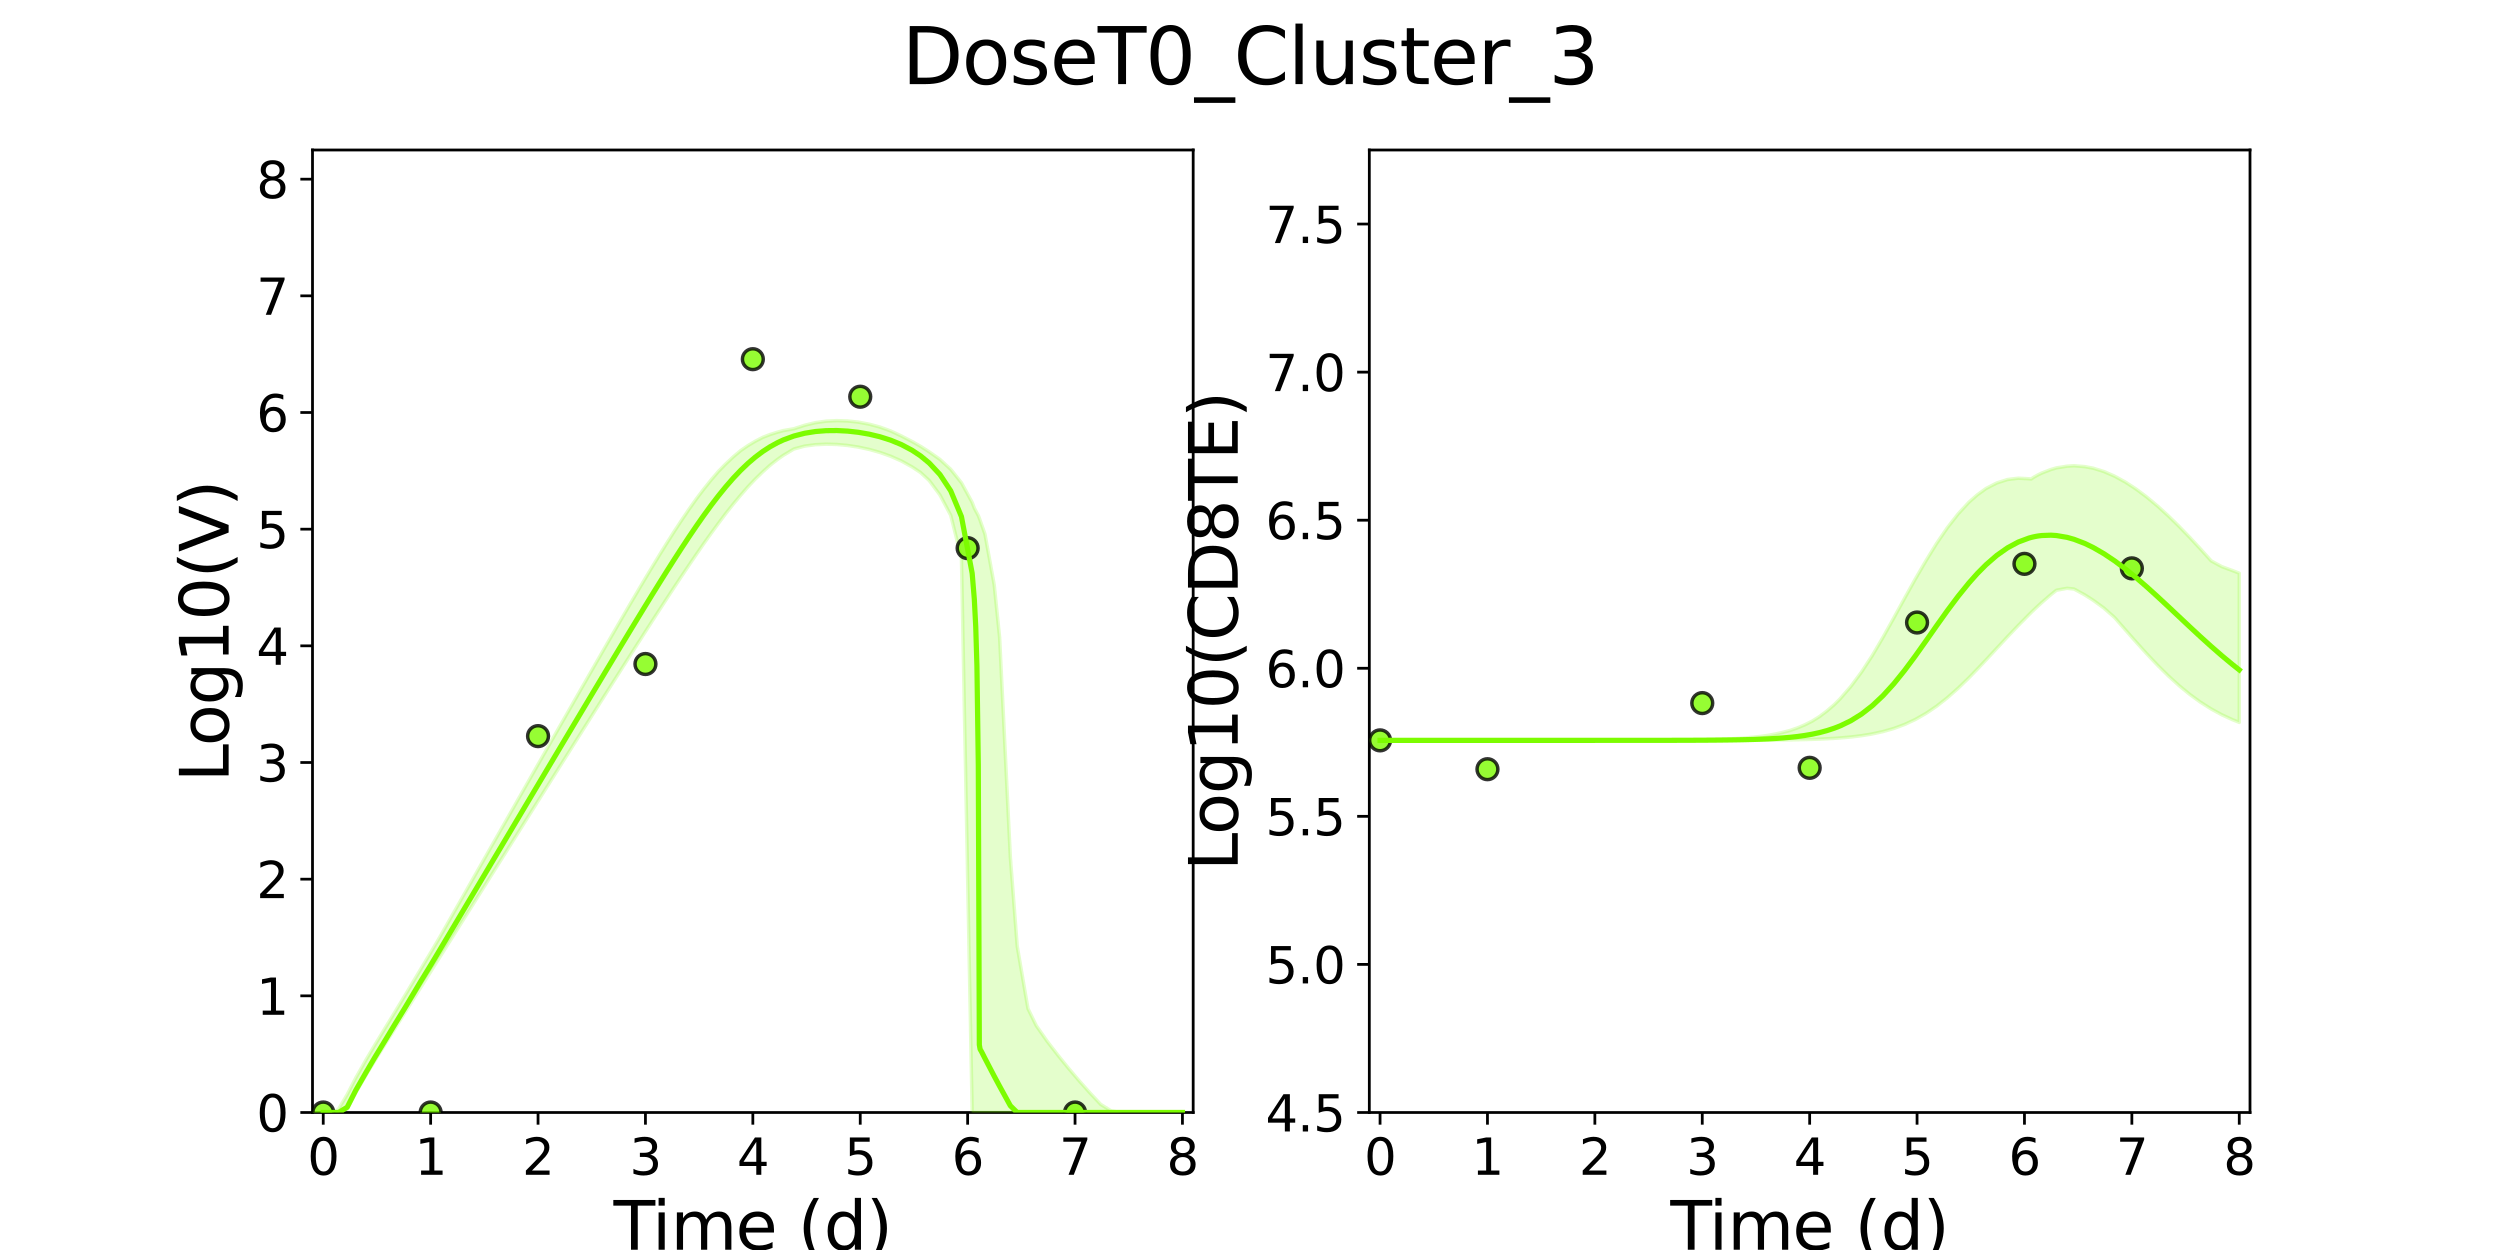 <?xml version="1.0" encoding="utf-8" standalone="no"?>
<!DOCTYPE svg PUBLIC "-//W3C//DTD SVG 1.1//EN"
  "http://www.w3.org/Graphics/SVG/1.1/DTD/svg11.dtd">
<svg xmlns:xlink="http://www.w3.org/1999/xlink" width="720pt" height="360pt" viewBox="0 0 720 360" xmlns="http://www.w3.org/2000/svg" version="1.1">
 <defs>
  <style type="text/css">*{stroke-linejoin: round; stroke-linecap: butt}</style>
 </defs>
 <g id="figure_1">
  <g id="patch_1">
   <path d="M 0 360 
L 720 360 
L 720 0 
L 0 0 
z
" style="fill: #ffffff"/>
  </g>
  <g id="axes_1">
   <g id="patch_2">
    <path d="M 90 320.4 
L 343.636 320.4 
L 343.636 43.2 
L 90 43.2 
z
" style="fill: #ffffff"/>
   </g>
   <g id="matplotlib.axis_1">
    <g id="xtick_1">
     <g id="line2d_1">
      <defs>
       <path id="m2653ac3fa4" d="M 0 0 
L 0 3.5 
" style="stroke: #000000; stroke-width: 0.8"/>
      </defs>
      <g>
       <use xlink:href="#m2653ac3fa4" x="93.093" y="320.4" style="stroke: #000000; stroke-width: 0.8"/>
      </g>
     </g>
     <g id="text_1">
      <!-- 0 -->
      <g transform="translate(88.512 338.342) scale(0.144 -0.144)">
       <defs>
        <path id="DejaVuSans-30" d="M 2034 4250 
Q 1547 4250 1301 3770 
Q 1056 3291 1056 2328 
Q 1056 1369 1301 889 
Q 1547 409 2034 409 
Q 2525 409 2770 889 
Q 3016 1369 3016 2328 
Q 3016 3291 2770 3770 
Q 2525 4250 2034 4250 
z
M 2034 4750 
Q 2819 4750 3233 4129 
Q 3647 3509 3647 2328 
Q 3647 1150 3233 529 
Q 2819 -91 2034 -91 
Q 1250 -91 836 529 
Q 422 1150 422 2328 
Q 422 3509 836 4129 
Q 1250 4750 2034 4750 
z
" transform="scale(0.016)"/>
       </defs>
       <use xlink:href="#DejaVuSans-30"/>
      </g>
     </g>
    </g>
    <g id="xtick_2">
     <g id="line2d_2">
      <g>
       <use xlink:href="#m2653ac3fa4" x="124.024" y="320.4" style="stroke: #000000; stroke-width: 0.8"/>
      </g>
     </g>
     <g id="text_2">
      <!-- 1 -->
      <g transform="translate(119.443 338.342) scale(0.144 -0.144)">
       <defs>
        <path id="DejaVuSans-31" d="M 794 531 
L 1825 531 
L 1825 4091 
L 703 3866 
L 703 4441 
L 1819 4666 
L 2450 4666 
L 2450 531 
L 3481 531 
L 3481 0 
L 794 0 
L 794 531 
z
" transform="scale(0.016)"/>
       </defs>
       <use xlink:href="#DejaVuSans-31"/>
      </g>
     </g>
    </g>
    <g id="xtick_3">
     <g id="line2d_3">
      <g>
       <use xlink:href="#m2653ac3fa4" x="154.956" y="320.4" style="stroke: #000000; stroke-width: 0.8"/>
      </g>
     </g>
     <g id="text_3">
      <!-- 2 -->
      <g transform="translate(150.375 338.342) scale(0.144 -0.144)">
       <defs>
        <path id="DejaVuSans-32" d="M 1228 531 
L 3431 531 
L 3431 0 
L 469 0 
L 469 531 
Q 828 903 1448 1529 
Q 2069 2156 2228 2338 
Q 2531 2678 2651 2914 
Q 2772 3150 2772 3378 
Q 2772 3750 2511 3984 
Q 2250 4219 1831 4219 
Q 1534 4219 1204 4116 
Q 875 4013 500 3803 
L 500 4441 
Q 881 4594 1212 4672 
Q 1544 4750 1819 4750 
Q 2544 4750 2975 4387 
Q 3406 4025 3406 3419 
Q 3406 3131 3298 2873 
Q 3191 2616 2906 2266 
Q 2828 2175 2409 1742 
Q 1991 1309 1228 531 
z
" transform="scale(0.016)"/>
       </defs>
       <use xlink:href="#DejaVuSans-32"/>
      </g>
     </g>
    </g>
    <g id="xtick_4">
     <g id="line2d_4">
      <g>
       <use xlink:href="#m2653ac3fa4" x="185.887" y="320.4" style="stroke: #000000; stroke-width: 0.8"/>
      </g>
     </g>
     <g id="text_4">
      <!-- 3 -->
      <g transform="translate(181.306 338.342) scale(0.144 -0.144)">
       <defs>
        <path id="DejaVuSans-33" d="M 2597 2516 
Q 3050 2419 3304 2112 
Q 3559 1806 3559 1356 
Q 3559 666 3084 287 
Q 2609 -91 1734 -91 
Q 1441 -91 1130 -33 
Q 819 25 488 141 
L 488 750 
Q 750 597 1062 519 
Q 1375 441 1716 441 
Q 2309 441 2620 675 
Q 2931 909 2931 1356 
Q 2931 1769 2642 2001 
Q 2353 2234 1838 2234 
L 1294 2234 
L 1294 2753 
L 1863 2753 
Q 2328 2753 2575 2939 
Q 2822 3125 2822 3475 
Q 2822 3834 2567 4026 
Q 2313 4219 1838 4219 
Q 1578 4219 1281 4162 
Q 984 4106 628 3988 
L 628 4550 
Q 988 4650 1302 4700 
Q 1616 4750 1894 4750 
Q 2613 4750 3031 4423 
Q 3450 4097 3450 3541 
Q 3450 3153 3228 2886 
Q 3006 2619 2597 2516 
z
" transform="scale(0.016)"/>
       </defs>
       <use xlink:href="#DejaVuSans-33"/>
      </g>
     </g>
    </g>
    <g id="xtick_5">
     <g id="line2d_5">
      <g>
       <use xlink:href="#m2653ac3fa4" x="216.818" y="320.4" style="stroke: #000000; stroke-width: 0.8"/>
      </g>
     </g>
     <g id="text_5">
      <!-- 4 -->
      <g transform="translate(212.237 338.342) scale(0.144 -0.144)">
       <defs>
        <path id="DejaVuSans-34" d="M 2419 4116 
L 825 1625 
L 2419 1625 
L 2419 4116 
z
M 2253 4666 
L 3047 4666 
L 3047 1625 
L 3713 1625 
L 3713 1100 
L 3047 1100 
L 3047 0 
L 2419 0 
L 2419 1100 
L 313 1100 
L 313 1709 
L 2253 4666 
z
" transform="scale(0.016)"/>
       </defs>
       <use xlink:href="#DejaVuSans-34"/>
      </g>
     </g>
    </g>
    <g id="xtick_6">
     <g id="line2d_6">
      <g>
       <use xlink:href="#m2653ac3fa4" x="247.749" y="320.4" style="stroke: #000000; stroke-width: 0.8"/>
      </g>
     </g>
     <g id="text_6">
      <!-- 5 -->
      <g transform="translate(243.168 338.342) scale(0.144 -0.144)">
       <defs>
        <path id="DejaVuSans-35" d="M 691 4666 
L 3169 4666 
L 3169 4134 
L 1269 4134 
L 1269 2991 
Q 1406 3038 1543 3061 
Q 1681 3084 1819 3084 
Q 2600 3084 3056 2656 
Q 3513 2228 3513 1497 
Q 3513 744 3044 326 
Q 2575 -91 1722 -91 
Q 1428 -91 1123 -41 
Q 819 9 494 109 
L 494 744 
Q 775 591 1075 516 
Q 1375 441 1709 441 
Q 2250 441 2565 725 
Q 2881 1009 2881 1497 
Q 2881 1984 2565 2268 
Q 2250 2553 1709 2553 
Q 1456 2553 1204 2497 
Q 953 2441 691 2322 
L 691 4666 
z
" transform="scale(0.016)"/>
       </defs>
       <use xlink:href="#DejaVuSans-35"/>
      </g>
     </g>
    </g>
    <g id="xtick_7">
     <g id="line2d_7">
      <g>
       <use xlink:href="#m2653ac3fa4" x="278.681" y="320.4" style="stroke: #000000; stroke-width: 0.8"/>
      </g>
     </g>
     <g id="text_7">
      <!-- 6 -->
      <g transform="translate(274.1 338.342) scale(0.144 -0.144)">
       <defs>
        <path id="DejaVuSans-36" d="M 2113 2584 
Q 1688 2584 1439 2293 
Q 1191 2003 1191 1497 
Q 1191 994 1439 701 
Q 1688 409 2113 409 
Q 2538 409 2786 701 
Q 3034 994 3034 1497 
Q 3034 2003 2786 2293 
Q 2538 2584 2113 2584 
z
M 3366 4563 
L 3366 3988 
Q 3128 4100 2886 4159 
Q 2644 4219 2406 4219 
Q 1781 4219 1451 3797 
Q 1122 3375 1075 2522 
Q 1259 2794 1537 2939 
Q 1816 3084 2150 3084 
Q 2853 3084 3261 2657 
Q 3669 2231 3669 1497 
Q 3669 778 3244 343 
Q 2819 -91 2113 -91 
Q 1303 -91 875 529 
Q 447 1150 447 2328 
Q 447 3434 972 4092 
Q 1497 4750 2381 4750 
Q 2619 4750 2861 4703 
Q 3103 4656 3366 4563 
z
" transform="scale(0.016)"/>
       </defs>
       <use xlink:href="#DejaVuSans-36"/>
      </g>
     </g>
    </g>
    <g id="xtick_8">
     <g id="line2d_8">
      <g>
       <use xlink:href="#m2653ac3fa4" x="309.612" y="320.4" style="stroke: #000000; stroke-width: 0.8"/>
      </g>
     </g>
     <g id="text_8">
      <!-- 7 -->
      <g transform="translate(305.031 338.342) scale(0.144 -0.144)">
       <defs>
        <path id="DejaVuSans-37" d="M 525 4666 
L 3525 4666 
L 3525 4397 
L 1831 0 
L 1172 0 
L 2766 4134 
L 525 4134 
L 525 4666 
z
" transform="scale(0.016)"/>
       </defs>
       <use xlink:href="#DejaVuSans-37"/>
      </g>
     </g>
    </g>
    <g id="xtick_9">
     <g id="line2d_9">
      <g>
       <use xlink:href="#m2653ac3fa4" x="340.543" y="320.4" style="stroke: #000000; stroke-width: 0.8"/>
      </g>
     </g>
     <g id="text_9">
      <!-- 8 -->
      <g transform="translate(335.962 338.342) scale(0.144 -0.144)">
       <defs>
        <path id="DejaVuSans-38" d="M 2034 2216 
Q 1584 2216 1326 1975 
Q 1069 1734 1069 1313 
Q 1069 891 1326 650 
Q 1584 409 2034 409 
Q 2484 409 2743 651 
Q 3003 894 3003 1313 
Q 3003 1734 2745 1975 
Q 2488 2216 2034 2216 
z
M 1403 2484 
Q 997 2584 770 2862 
Q 544 3141 544 3541 
Q 544 4100 942 4425 
Q 1341 4750 2034 4750 
Q 2731 4750 3128 4425 
Q 3525 4100 3525 3541 
Q 3525 3141 3298 2862 
Q 3072 2584 2669 2484 
Q 3125 2378 3379 2068 
Q 3634 1759 3634 1313 
Q 3634 634 3220 271 
Q 2806 -91 2034 -91 
Q 1263 -91 848 271 
Q 434 634 434 1313 
Q 434 1759 690 2068 
Q 947 2378 1403 2484 
z
M 1172 3481 
Q 1172 3119 1398 2916 
Q 1625 2713 2034 2713 
Q 2441 2713 2670 2916 
Q 2900 3119 2900 3481 
Q 2900 3844 2670 4047 
Q 2441 4250 2034 4250 
Q 1625 4250 1398 4047 
Q 1172 3844 1172 3481 
z
" transform="scale(0.016)"/>
       </defs>
       <use xlink:href="#DejaVuSans-38"/>
      </g>
     </g>
    </g>
    <g id="text_10">
     <!-- Time (d) -->
     <g transform="translate(176.693 359.925) scale(0.192 -0.192)">
      <defs>
       <path id="DejaVuSans-54" d="M -19 4666 
L 3928 4666 
L 3928 4134 
L 2272 4134 
L 2272 0 
L 1638 0 
L 1638 4134 
L -19 4134 
L -19 4666 
z
" transform="scale(0.016)"/>
       <path id="DejaVuSans-69" d="M 603 3500 
L 1178 3500 
L 1178 0 
L 603 0 
L 603 3500 
z
M 603 4863 
L 1178 4863 
L 1178 4134 
L 603 4134 
L 603 4863 
z
" transform="scale(0.016)"/>
       <path id="DejaVuSans-6d" d="M 3328 2828 
Q 3544 3216 3844 3400 
Q 4144 3584 4550 3584 
Q 5097 3584 5394 3201 
Q 5691 2819 5691 2113 
L 5691 0 
L 5113 0 
L 5113 2094 
Q 5113 2597 4934 2840 
Q 4756 3084 4391 3084 
Q 3944 3084 3684 2787 
Q 3425 2491 3425 1978 
L 3425 0 
L 2847 0 
L 2847 2094 
Q 2847 2600 2669 2842 
Q 2491 3084 2119 3084 
Q 1678 3084 1418 2786 
Q 1159 2488 1159 1978 
L 1159 0 
L 581 0 
L 581 3500 
L 1159 3500 
L 1159 2956 
Q 1356 3278 1631 3431 
Q 1906 3584 2284 3584 
Q 2666 3584 2933 3390 
Q 3200 3197 3328 2828 
z
" transform="scale(0.016)"/>
       <path id="DejaVuSans-65" d="M 3597 1894 
L 3597 1613 
L 953 1613 
Q 991 1019 1311 708 
Q 1631 397 2203 397 
Q 2534 397 2845 478 
Q 3156 559 3463 722 
L 3463 178 
Q 3153 47 2828 -22 
Q 2503 -91 2169 -91 
Q 1331 -91 842 396 
Q 353 884 353 1716 
Q 353 2575 817 3079 
Q 1281 3584 2069 3584 
Q 2775 3584 3186 3129 
Q 3597 2675 3597 1894 
z
M 3022 2063 
Q 3016 2534 2758 2815 
Q 2500 3097 2075 3097 
Q 1594 3097 1305 2825 
Q 1016 2553 972 2059 
L 3022 2063 
z
" transform="scale(0.016)"/>
       <path id="DejaVuSans-20" transform="scale(0.016)"/>
       <path id="DejaVuSans-28" d="M 1984 4856 
Q 1566 4138 1362 3434 
Q 1159 2731 1159 2009 
Q 1159 1288 1364 580 
Q 1569 -128 1984 -844 
L 1484 -844 
Q 1016 -109 783 600 
Q 550 1309 550 2009 
Q 550 2706 781 3412 
Q 1013 4119 1484 4856 
L 1984 4856 
z
" transform="scale(0.016)"/>
       <path id="DejaVuSans-64" d="M 2906 2969 
L 2906 4863 
L 3481 4863 
L 3481 0 
L 2906 0 
L 2906 525 
Q 2725 213 2448 61 
Q 2172 -91 1784 -91 
Q 1150 -91 751 415 
Q 353 922 353 1747 
Q 353 2572 751 3078 
Q 1150 3584 1784 3584 
Q 2172 3584 2448 3432 
Q 2725 3281 2906 2969 
z
M 947 1747 
Q 947 1113 1208 752 
Q 1469 391 1925 391 
Q 2381 391 2643 752 
Q 2906 1113 2906 1747 
Q 2906 2381 2643 2742 
Q 2381 3103 1925 3103 
Q 1469 3103 1208 2742 
Q 947 2381 947 1747 
z
" transform="scale(0.016)"/>
       <path id="DejaVuSans-29" d="M 513 4856 
L 1013 4856 
Q 1481 4119 1714 3412 
Q 1947 2706 1947 2009 
Q 1947 1309 1714 600 
Q 1481 -109 1013 -844 
L 513 -844 
Q 928 -128 1133 580 
Q 1338 1288 1338 2009 
Q 1338 2731 1133 3434 
Q 928 4138 513 4856 
z
" transform="scale(0.016)"/>
      </defs>
      <use xlink:href="#DejaVuSans-54"/>
      <use xlink:href="#DejaVuSans-69" x="57.959"/>
      <use xlink:href="#DejaVuSans-6d" x="85.742"/>
      <use xlink:href="#DejaVuSans-65" x="183.154"/>
      <use xlink:href="#DejaVuSans-20" x="244.678"/>
      <use xlink:href="#DejaVuSans-28" x="276.465"/>
      <use xlink:href="#DejaVuSans-64" x="315.479"/>
      <use xlink:href="#DejaVuSans-29" x="378.955"/>
     </g>
    </g>
   </g>
   <g id="matplotlib.axis_2">
    <g id="ytick_1">
     <g id="line2d_10">
      <defs>
       <path id="m02cbc89097" d="M 0 0 
L -3.5 0 
" style="stroke: #000000; stroke-width: 0.8"/>
      </defs>
      <g>
       <use xlink:href="#m02cbc89097" x="90" y="320.4" style="stroke: #000000; stroke-width: 0.8"/>
      </g>
     </g>
     <g id="text_11">
      <!-- 0 -->
      <g transform="translate(73.838 325.871) scale(0.144 -0.144)">
       <use xlink:href="#DejaVuSans-30"/>
      </g>
     </g>
    </g>
    <g id="ytick_2">
     <g id="line2d_11">
      <g>
       <use xlink:href="#m02cbc89097" x="90" y="286.8" style="stroke: #000000; stroke-width: 0.8"/>
      </g>
     </g>
     <g id="text_12">
      <!-- 1 -->
      <g transform="translate(73.838 292.271) scale(0.144 -0.144)">
       <use xlink:href="#DejaVuSans-31"/>
      </g>
     </g>
    </g>
    <g id="ytick_3">
     <g id="line2d_12">
      <g>
       <use xlink:href="#m02cbc89097" x="90" y="253.2" style="stroke: #000000; stroke-width: 0.8"/>
      </g>
     </g>
     <g id="text_13">
      <!-- 2 -->
      <g transform="translate(73.838 258.671) scale(0.144 -0.144)">
       <use xlink:href="#DejaVuSans-32"/>
      </g>
     </g>
    </g>
    <g id="ytick_4">
     <g id="line2d_13">
      <g>
       <use xlink:href="#m02cbc89097" x="90" y="219.6" style="stroke: #000000; stroke-width: 0.8"/>
      </g>
     </g>
     <g id="text_14">
      <!-- 3 -->
      <g transform="translate(73.838 225.071) scale(0.144 -0.144)">
       <use xlink:href="#DejaVuSans-33"/>
      </g>
     </g>
    </g>
    <g id="ytick_5">
     <g id="line2d_14">
      <g>
       <use xlink:href="#m02cbc89097" x="90" y="186" style="stroke: #000000; stroke-width: 0.8"/>
      </g>
     </g>
     <g id="text_15">
      <!-- 4 -->
      <g transform="translate(73.838 191.471) scale(0.144 -0.144)">
       <use xlink:href="#DejaVuSans-34"/>
      </g>
     </g>
    </g>
    <g id="ytick_6">
     <g id="line2d_15">
      <g>
       <use xlink:href="#m02cbc89097" x="90" y="152.4" style="stroke: #000000; stroke-width: 0.8"/>
      </g>
     </g>
     <g id="text_16">
      <!-- 5 -->
      <g transform="translate(73.838 157.871) scale(0.144 -0.144)">
       <use xlink:href="#DejaVuSans-35"/>
      </g>
     </g>
    </g>
    <g id="ytick_7">
     <g id="line2d_16">
      <g>
       <use xlink:href="#m02cbc89097" x="90" y="118.8" style="stroke: #000000; stroke-width: 0.8"/>
      </g>
     </g>
     <g id="text_17">
      <!-- 6 -->
      <g transform="translate(73.838 124.271) scale(0.144 -0.144)">
       <use xlink:href="#DejaVuSans-36"/>
      </g>
     </g>
    </g>
    <g id="ytick_8">
     <g id="line2d_17">
      <g>
       <use xlink:href="#m02cbc89097" x="90" y="85.2" style="stroke: #000000; stroke-width: 0.8"/>
      </g>
     </g>
     <g id="text_18">
      <!-- 7 -->
      <g transform="translate(73.838 90.671) scale(0.144 -0.144)">
       <use xlink:href="#DejaVuSans-37"/>
      </g>
     </g>
    </g>
    <g id="ytick_9">
     <g id="line2d_18">
      <g>
       <use xlink:href="#m02cbc89097" x="90" y="51.6" style="stroke: #000000; stroke-width: 0.8"/>
      </g>
     </g>
     <g id="text_19">
      <!-- 8 -->
      <g transform="translate(73.838 57.071) scale(0.144 -0.144)">
       <use xlink:href="#DejaVuSans-38"/>
      </g>
     </g>
    </g>
    <g id="text_20">
     <!-- Log10(V) -->
     <g transform="translate(65.845 225.224) rotate(-90) scale(0.192 -0.192)">
      <defs>
       <path id="DejaVuSans-4c" d="M 628 4666 
L 1259 4666 
L 1259 531 
L 3531 531 
L 3531 0 
L 628 0 
L 628 4666 
z
" transform="scale(0.016)"/>
       <path id="DejaVuSans-6f" d="M 1959 3097 
Q 1497 3097 1228 2736 
Q 959 2375 959 1747 
Q 959 1119 1226 758 
Q 1494 397 1959 397 
Q 2419 397 2687 759 
Q 2956 1122 2956 1747 
Q 2956 2369 2687 2733 
Q 2419 3097 1959 3097 
z
M 1959 3584 
Q 2709 3584 3137 3096 
Q 3566 2609 3566 1747 
Q 3566 888 3137 398 
Q 2709 -91 1959 -91 
Q 1206 -91 779 398 
Q 353 888 353 1747 
Q 353 2609 779 3096 
Q 1206 3584 1959 3584 
z
" transform="scale(0.016)"/>
       <path id="DejaVuSans-67" d="M 2906 1791 
Q 2906 2416 2648 2759 
Q 2391 3103 1925 3103 
Q 1463 3103 1205 2759 
Q 947 2416 947 1791 
Q 947 1169 1205 825 
Q 1463 481 1925 481 
Q 2391 481 2648 825 
Q 2906 1169 2906 1791 
z
M 3481 434 
Q 3481 -459 3084 -895 
Q 2688 -1331 1869 -1331 
Q 1566 -1331 1297 -1286 
Q 1028 -1241 775 -1147 
L 775 -588 
Q 1028 -725 1275 -790 
Q 1522 -856 1778 -856 
Q 2344 -856 2625 -561 
Q 2906 -266 2906 331 
L 2906 616 
Q 2728 306 2450 153 
Q 2172 0 1784 0 
Q 1141 0 747 490 
Q 353 981 353 1791 
Q 353 2603 747 3093 
Q 1141 3584 1784 3584 
Q 2172 3584 2450 3431 
Q 2728 3278 2906 2969 
L 2906 3500 
L 3481 3500 
L 3481 434 
z
" transform="scale(0.016)"/>
       <path id="DejaVuSans-56" d="M 1831 0 
L 50 4666 
L 709 4666 
L 2188 738 
L 3669 4666 
L 4325 4666 
L 2547 0 
L 1831 0 
z
" transform="scale(0.016)"/>
      </defs>
      <use xlink:href="#DejaVuSans-4c"/>
      <use xlink:href="#DejaVuSans-6f" x="53.963"/>
      <use xlink:href="#DejaVuSans-67" x="115.145"/>
      <use xlink:href="#DejaVuSans-31" x="178.621"/>
      <use xlink:href="#DejaVuSans-30" x="242.244"/>
      <use xlink:href="#DejaVuSans-28" x="305.867"/>
      <use xlink:href="#DejaVuSans-56" x="344.881"/>
      <use xlink:href="#DejaVuSans-29" x="413.289"/>
     </g>
    </g>
   </g>
   <g id="patch_3">
    <path d="M 90 320.4 
L 90 43.2 
" style="fill: none; stroke: #000000; stroke-width: 0.8; stroke-linejoin: miter; stroke-linecap: square"/>
   </g>
   <g id="patch_4">
    <path d="M 343.636 320.4 
L 343.636 43.2 
" style="fill: none; stroke: #000000; stroke-width: 0.8; stroke-linejoin: miter; stroke-linecap: square"/>
   </g>
   <g id="patch_5">
    <path d="M 90 320.4 
L 343.636 320.4 
" style="fill: none; stroke: #000000; stroke-width: 0.8; stroke-linejoin: miter; stroke-linecap: square"/>
   </g>
   <g id="patch_6">
    <path d="M 90 43.2 
L 343.636 43.2 
" style="fill: none; stroke: #000000; stroke-width: 0.8; stroke-linejoin: miter; stroke-linecap: square"/>
   </g>
   <g id="PolyCollection_1">
    <defs>
     <path id="m9f68a6d50f" d="M 93.093 -39.6 
L 93.093 -39.6 
L 93.094 -39.6 
L 93.106 -39.6 
L 93.224 -39.6 
L 93.901 -39.6 
L 94.577 -39.6 
L 96.048 -39.6 
L 97.518 -39.6 
L 99.996 -40.589 
L 102.475 -45.301 
L 105.568 -50.629 
L 107.856 -54.366 
L 110.949 -59.341 
L 113.521 -63.446 
L 116.614 -68.369 
L 118.77 -71.797 
L 121.098 -75.498 
L 124.191 -80.414 
L 126.303 -83.772 
L 128.416 -87.129 
L 130.538 -90.501 
L 132.66 -93.873 
L 134.781 -97.245 
L 136.903 -100.617 
L 139.025 -103.989 
L 141.147 -107.361 
L 143.269 -110.732 
L 145.391 -114.103 
L 147.513 -117.474 
L 149.635 -120.845 
L 151.757 -124.214 
L 153.878 -127.584 
L 156 -130.952 
L 158.122 -134.32 
L 160.244 -137.686 
L 162.366 -141.051 
L 164.488 -144.414 
L 166.61 -147.775 
L 168.732 -151.134 
L 170.854 -154.489 
L 172.976 -157.84 
L 175.097 -161.189 
L 177.219 -164.531 
L 179.341 -167.866 
L 181.463 -171.196 
L 183.585 -174.515 
L 185.707 -177.822 
L 187.829 -181.118 
L 189.951 -184.397 
L 192.073 -187.65 
L 194.194 -190.883 
L 196.316 -194.088 
L 198.438 -197.241 
L 200.56 -200.356 
L 202.682 -203.426 
L 204.804 -206.398 
L 206.926 -209.301 
L 209.048 -212.131 
L 211.17 -214.803 
L 213.292 -217.357 
L 215.413 -219.798 
L 217.535 -222.032 
L 219.662 -224.092 
L 221.789 -226.001 
L 223.916 -227.684 
L 225.627 -228.871 
L 228.658 -230.694 
L 231.752 -231.52 
L 234.845 -231.928 
L 237.938 -232.073 
L 241.031 -231.991 
L 244.124 -231.707 
L 247.217 -231.233 
L 250.31 -230.57 
L 253.403 -229.703 
L 256.497 -228.605 
L 259.59 -227.233 
L 262.683 -225.52 
L 265.107 -223.911 
L 267.614 -221.599 
L 270.707 -217.436 
L 273.801 -211.601 
L 276.894 -199.301 
L 279.987 -39.6 
L 280.605 -39.6 
L 281.012 -39.6 
L 281.355 -39.6 
L 281.751 -39.6 
L 282.047 -39.6 
L 282.26 -39.6 
L 282.72 -39.6 
L 283.666 -39.6 
L 286.332 -39.6 
L 287.885 -39.6 
L 290.978 -39.6 
L 292.963 -39.6 
L 296.057 -39.6 
L 298.446 -39.6 
L 301.539 -39.6 
L 304.632 -39.6 
L 307.725 -39.6 
L 310.819 -39.6 
L 313.912 -39.6 
L 317.005 -39.6 
L 320.098 -39.6 
L 323.191 -39.6 
L 326.284 -39.6 
L 329.377 -39.6 
L 332.47 -39.6 
L 335.564 -39.6 
L 338.657 -39.6 
L 340.543 -39.6 
L 340.543 -39.6 
L 340.543 -39.6 
L 338.657 -39.6 
L 335.564 -39.6 
L 332.47 -39.6 
L 329.377 -39.6 
L 326.284 -39.6 
L 323.191 -39.6 
L 320.098 -40.018 
L 317.005 -41.935 
L 313.912 -45.241 
L 310.819 -48.707 
L 307.725 -52.348 
L 304.632 -56.163 
L 301.539 -60.176 
L 298.446 -64.619 
L 296.057 -69.507 
L 292.963 -87.45 
L 290.978 -113.168 
L 287.885 -176.442 
L 286.332 -191.577 
L 283.666 -206.182 
L 282.72 -208.868 
L 282.26 -210.176 
L 282.047 -210.78 
L 281.751 -211.517 
L 281.355 -212.257 
L 281.012 -212.899 
L 280.605 -213.658 
L 279.987 -215.296 
L 276.894 -220.975 
L 273.801 -224.845 
L 270.707 -227.692 
L 267.614 -229.869 
L 265.107 -231.469 
L 262.683 -232.847 
L 259.59 -234.44 
L 256.497 -235.893 
L 253.403 -237.011 
L 250.31 -237.844 
L 247.217 -238.422 
L 244.124 -238.762 
L 241.031 -238.862 
L 237.938 -238.709 
L 234.845 -238.278 
L 231.752 -237.53 
L 228.658 -236.527 
L 225.627 -236 
L 223.916 -235.535 
L 221.789 -234.869 
L 219.662 -234.036 
L 217.535 -232.941 
L 215.413 -231.671 
L 213.292 -230.216 
L 211.17 -228.42 
L 209.048 -226.436 
L 206.926 -224.266 
L 204.804 -221.79 
L 202.682 -219.142 
L 200.56 -216.345 
L 198.438 -213.343 
L 196.316 -210.21 
L 194.194 -206.982 
L 192.073 -203.641 
L 189.951 -200.215 
L 187.829 -196.738 
L 185.707 -193.207 
L 183.585 -189.625 
L 181.463 -186.019 
L 179.341 -182.388 
L 177.219 -178.729 
L 175.097 -175.059 
L 172.976 -171.378 
L 170.854 -167.683 
L 168.732 -163.983 
L 166.61 -160.276 
L 164.488 -156.564 
L 162.366 -152.848 
L 160.244 -149.129 
L 158.122 -145.408 
L 156 -141.684 
L 153.878 -137.959 
L 151.757 -134.233 
L 149.635 -130.505 
L 147.513 -126.777 
L 145.391 -123.048 
L 143.269 -119.319 
L 141.147 -115.589 
L 139.025 -111.859 
L 136.903 -108.129 
L 134.781 -104.398 
L 132.66 -100.668 
L 130.538 -96.937 
L 128.416 -93.206 
L 126.303 -89.491 
L 124.191 -85.923 
L 121.098 -80.765 
L 118.77 -76.882 
L 116.614 -73.286 
L 113.521 -68.178 
L 110.949 -63.97 
L 107.856 -58.873 
L 105.568 -55.032 
L 102.475 -49.581 
L 99.996 -44.776 
L 97.518 -40.602 
L 96.048 -39.6 
L 94.577 -39.6 
L 93.901 -39.6 
L 93.224 -39.6 
L 93.106 -39.6 
L 93.094 -39.6 
L 93.093 -39.6 
z
" style="stroke: #7cfc00; stroke-opacity: 0.2"/>
    </defs>
    <g clip-path="url(#pc33a74663b)">
     <use xlink:href="#m9f68a6d50f" x="0" y="360" style="fill: #7cfc00; fill-opacity: 0.2; stroke: #7cfc00; stroke-opacity: 0.2"/>
    </g>
   </g>
   <g id="PathCollection_1">
    <defs>
     <path id="mc58a25ffcd" d="M 0 3 
C 0.796 3 1.559 2.684 2.121 2.121 
C 2.684 1.559 3 0.796 3 0 
C 3 -0.796 2.684 -1.559 2.121 -2.121 
C 1.559 -2.684 0.796 -3 0 -3 
C -0.796 -3 -1.559 -2.684 -2.121 -2.121 
C -2.684 -1.559 -3 -0.796 -3 0 
C -3 0.796 -2.684 1.559 -2.121 2.121 
C -1.559 2.684 -0.796 3 0 3 
z
" style="stroke: #000000; stroke-opacity: 0.8"/>
    </defs>
    <g clip-path="url(#pc33a74663b)">
     <use xlink:href="#mc58a25ffcd" x="93.093" y="320.4" style="fill: #7cfc00; fill-opacity: 0.8; stroke: #000000; stroke-opacity: 0.8"/>
     <use xlink:href="#mc58a25ffcd" x="124.024" y="320.4" style="fill: #7cfc00; fill-opacity: 0.8; stroke: #000000; stroke-opacity: 0.8"/>
     <use xlink:href="#mc58a25ffcd" x="154.956" y="212.004" style="fill: #7cfc00; fill-opacity: 0.8; stroke: #000000; stroke-opacity: 0.8"/>
     <use xlink:href="#mc58a25ffcd" x="185.887" y="191.234" style="fill: #7cfc00; fill-opacity: 0.8; stroke: #000000; stroke-opacity: 0.8"/>
     <use xlink:href="#mc58a25ffcd" x="216.818" y="103.444" style="fill: #7cfc00; fill-opacity: 0.8; stroke: #000000; stroke-opacity: 0.8"/>
     <use xlink:href="#mc58a25ffcd" x="247.749" y="114.258" style="fill: #7cfc00; fill-opacity: 0.8; stroke: #000000; stroke-opacity: 0.8"/>
     <use xlink:href="#mc58a25ffcd" x="278.681" y="157.866" style="fill: #7cfc00; fill-opacity: 0.8; stroke: #000000; stroke-opacity: 0.8"/>
     <use xlink:href="#mc58a25ffcd" x="309.612" y="320.4" style="fill: #7cfc00; fill-opacity: 0.8; stroke: #000000; stroke-opacity: 0.8"/>
    </g>
   </g>
   <g id="line2d_19">
    <path d="M 93.093 320.4 
L 93.094 320.4 
L 93.106 320.4 
L 93.224 320.4 
L 93.901 320.4 
L 94.577 320.4 
L 96.048 320.4 
L 97.518 320.4 
L 99.996 318.88 
L 102.475 313.976 
L 105.568 308.589 
L 107.856 304.681 
L 110.949 299.598 
L 113.521 295.328 
L 116.614 290.278 
L 118.77 286.666 
L 121.098 282.762 
L 124.191 277.718 
L 126.303 274.178 
L 128.416 270.627 
L 130.538 267.058 
L 132.66 263.488 
L 134.781 259.918 
L 136.903 256.348 
L 139.025 252.777 
L 141.147 249.207 
L 143.269 245.638 
L 145.391 242.068 
L 147.513 238.499 
L 149.635 234.931 
L 151.757 231.363 
L 153.878 227.796 
L 156 224.23 
L 158.122 220.665 
L 160.244 217.102 
L 162.366 213.541 
L 164.488 209.981 
L 166.61 206.425 
L 168.732 202.872 
L 170.854 199.322 
L 172.976 195.778 
L 175.097 192.24 
L 177.219 188.709 
L 179.341 185.188 
L 181.463 181.679 
L 183.585 178.185 
L 185.707 174.709 
L 187.829 171.257 
L 189.951 167.834 
L 192.073 164.447 
L 194.194 161.107 
L 196.316 157.822 
L 198.438 154.607 
L 200.56 151.475 
L 202.682 148.445 
L 204.804 145.533 
L 206.926 142.762 
L 209.048 140.149 
L 211.17 137.716 
L 213.292 135.477 
L 215.413 133.448 
L 217.535 131.635 
L 219.662 130.038 
L 221.789 128.659 
L 223.916 127.49 
L 225.627 126.688 
L 228.658 125.569 
L 231.752 124.774 
L 234.845 124.277 
L 237.938 124.03 
L 241.031 123.997 
L 244.124 124.158 
L 247.217 124.503 
L 250.31 125.038 
L 253.403 125.781 
L 256.497 126.764 
L 259.59 128.037 
L 262.683 129.675 
L 265.107 131.285 
L 267.614 133.347 
L 270.707 136.667 
L 273.801 141.356 
L 276.894 148.778 
L 279.987 165.117 
L 280.605 172.593 
L 281.012 180.467 
L 281.355 191.802 
L 281.751 220.31 
L 282.047 300.9 
L 282.26 302.151 
L 282.72 302.966 
L 283.666 304.821 
L 286.332 309.938 
L 287.885 312.828 
L 290.978 318.45 
L 292.963 320.4 
L 296.057 320.4 
L 298.446 320.4 
L 301.539 320.4 
L 304.632 320.4 
L 307.725 320.4 
L 310.819 320.4 
L 313.912 320.4 
L 317.005 320.4 
L 320.098 320.4 
L 323.191 320.4 
L 326.284 320.4 
L 329.377 320.4 
L 332.47 320.4 
L 335.564 320.4 
L 338.657 320.4 
L 340.543 320.4 
" clip-path="url(#pc33a74663b)" style="fill: none; stroke: #7cfc00; stroke-width: 1.5; stroke-linecap: square"/>
   </g>
  </g>
  <g id="axes_2">
   <g id="patch_7">
    <path d="M 394.364 320.4 
L 648 320.4 
L 648 43.2 
L 394.364 43.2 
z
" style="fill: #ffffff"/>
   </g>
   <g id="matplotlib.axis_3">
    <g id="xtick_10">
     <g id="line2d_20">
      <g>
       <use xlink:href="#m2653ac3fa4" x="397.457" y="320.4" style="stroke: #000000; stroke-width: 0.8"/>
      </g>
     </g>
     <g id="text_21">
      <!-- 0 -->
      <g transform="translate(392.876 338.342) scale(0.144 -0.144)">
       <use xlink:href="#DejaVuSans-30"/>
      </g>
     </g>
    </g>
    <g id="xtick_11">
     <g id="line2d_21">
      <g>
       <use xlink:href="#m2653ac3fa4" x="428.388" y="320.4" style="stroke: #000000; stroke-width: 0.8"/>
      </g>
     </g>
     <g id="text_22">
      <!-- 1 -->
      <g transform="translate(423.807 338.342) scale(0.144 -0.144)">
       <use xlink:href="#DejaVuSans-31"/>
      </g>
     </g>
    </g>
    <g id="xtick_12">
     <g id="line2d_22">
      <g>
       <use xlink:href="#m2653ac3fa4" x="459.319" y="320.4" style="stroke: #000000; stroke-width: 0.8"/>
      </g>
     </g>
     <g id="text_23">
      <!-- 2 -->
      <g transform="translate(454.738 338.342) scale(0.144 -0.144)">
       <use xlink:href="#DejaVuSans-32"/>
      </g>
     </g>
    </g>
    <g id="xtick_13">
     <g id="line2d_23">
      <g>
       <use xlink:href="#m2653ac3fa4" x="490.251" y="320.4" style="stroke: #000000; stroke-width: 0.8"/>
      </g>
     </g>
     <g id="text_24">
      <!-- 3 -->
      <g transform="translate(485.67 338.342) scale(0.144 -0.144)">
       <use xlink:href="#DejaVuSans-33"/>
      </g>
     </g>
    </g>
    <g id="xtick_14">
     <g id="line2d_24">
      <g>
       <use xlink:href="#m2653ac3fa4" x="521.182" y="320.4" style="stroke: #000000; stroke-width: 0.8"/>
      </g>
     </g>
     <g id="text_25">
      <!-- 4 -->
      <g transform="translate(516.601 338.342) scale(0.144 -0.144)">
       <use xlink:href="#DejaVuSans-34"/>
      </g>
     </g>
    </g>
    <g id="xtick_15">
     <g id="line2d_25">
      <g>
       <use xlink:href="#m2653ac3fa4" x="552.113" y="320.4" style="stroke: #000000; stroke-width: 0.8"/>
      </g>
     </g>
     <g id="text_26">
      <!-- 5 -->
      <g transform="translate(547.532 338.342) scale(0.144 -0.144)">
       <use xlink:href="#DejaVuSans-35"/>
      </g>
     </g>
    </g>
    <g id="xtick_16">
     <g id="line2d_26">
      <g>
       <use xlink:href="#m2653ac3fa4" x="583.044" y="320.4" style="stroke: #000000; stroke-width: 0.8"/>
      </g>
     </g>
     <g id="text_27">
      <!-- 6 -->
      <g transform="translate(578.463 338.342) scale(0.144 -0.144)">
       <use xlink:href="#DejaVuSans-36"/>
      </g>
     </g>
    </g>
    <g id="xtick_17">
     <g id="line2d_27">
      <g>
       <use xlink:href="#m2653ac3fa4" x="613.976" y="320.4" style="stroke: #000000; stroke-width: 0.8"/>
      </g>
     </g>
     <g id="text_28">
      <!-- 7 -->
      <g transform="translate(609.395 338.342) scale(0.144 -0.144)">
       <use xlink:href="#DejaVuSans-37"/>
      </g>
     </g>
    </g>
    <g id="xtick_18">
     <g id="line2d_28">
      <g>
       <use xlink:href="#m2653ac3fa4" x="644.907" y="320.4" style="stroke: #000000; stroke-width: 0.8"/>
      </g>
     </g>
     <g id="text_29">
      <!-- 8 -->
      <g transform="translate(640.326 338.342) scale(0.144 -0.144)">
       <use xlink:href="#DejaVuSans-38"/>
      </g>
     </g>
    </g>
    <g id="text_30">
     <!-- Time (d) -->
     <g transform="translate(481.057 359.925) scale(0.192 -0.192)">
      <use xlink:href="#DejaVuSans-54"/>
      <use xlink:href="#DejaVuSans-69" x="57.959"/>
      <use xlink:href="#DejaVuSans-6d" x="85.742"/>
      <use xlink:href="#DejaVuSans-65" x="183.154"/>
      <use xlink:href="#DejaVuSans-20" x="244.678"/>
      <use xlink:href="#DejaVuSans-28" x="276.465"/>
      <use xlink:href="#DejaVuSans-64" x="315.479"/>
      <use xlink:href="#DejaVuSans-29" x="378.955"/>
     </g>
    </g>
   </g>
   <g id="matplotlib.axis_4">
    <g id="ytick_10">
     <g id="line2d_29">
      <g>
       <use xlink:href="#m02cbc89097" x="394.364" y="320.4" style="stroke: #000000; stroke-width: 0.8"/>
      </g>
     </g>
     <g id="text_31">
      <!-- 4.5 -->
      <g transform="translate(364.463 325.871) scale(0.144 -0.144)">
       <defs>
        <path id="DejaVuSans-2e" d="M 684 794 
L 1344 794 
L 1344 0 
L 684 0 
L 684 794 
z
" transform="scale(0.016)"/>
       </defs>
       <use xlink:href="#DejaVuSans-34"/>
       <use xlink:href="#DejaVuSans-2e" x="63.623"/>
       <use xlink:href="#DejaVuSans-35" x="95.41"/>
      </g>
     </g>
    </g>
    <g id="ytick_11">
     <g id="line2d_30">
      <g>
       <use xlink:href="#m02cbc89097" x="394.364" y="277.754" style="stroke: #000000; stroke-width: 0.8"/>
      </g>
     </g>
     <g id="text_32">
      <!-- 5.0 -->
      <g transform="translate(364.463 283.225) scale(0.144 -0.144)">
       <use xlink:href="#DejaVuSans-35"/>
       <use xlink:href="#DejaVuSans-2e" x="63.623"/>
       <use xlink:href="#DejaVuSans-30" x="95.41"/>
      </g>
     </g>
    </g>
    <g id="ytick_12">
     <g id="line2d_31">
      <g>
       <use xlink:href="#m02cbc89097" x="394.364" y="235.108" style="stroke: #000000; stroke-width: 0.8"/>
      </g>
     </g>
     <g id="text_33">
      <!-- 5.5 -->
      <g transform="translate(364.463 240.579) scale(0.144 -0.144)">
       <use xlink:href="#DejaVuSans-35"/>
       <use xlink:href="#DejaVuSans-2e" x="63.623"/>
       <use xlink:href="#DejaVuSans-35" x="95.41"/>
      </g>
     </g>
    </g>
    <g id="ytick_13">
     <g id="line2d_32">
      <g>
       <use xlink:href="#m02cbc89097" x="394.364" y="192.462" style="stroke: #000000; stroke-width: 0.8"/>
      </g>
     </g>
     <g id="text_34">
      <!-- 6.0 -->
      <g transform="translate(364.463 197.932) scale(0.144 -0.144)">
       <use xlink:href="#DejaVuSans-36"/>
       <use xlink:href="#DejaVuSans-2e" x="63.623"/>
       <use xlink:href="#DejaVuSans-30" x="95.41"/>
      </g>
     </g>
    </g>
    <g id="ytick_14">
     <g id="line2d_33">
      <g>
       <use xlink:href="#m02cbc89097" x="394.364" y="149.815" style="stroke: #000000; stroke-width: 0.8"/>
      </g>
     </g>
     <g id="text_35">
      <!-- 6.5 -->
      <g transform="translate(364.463 155.286) scale(0.144 -0.144)">
       <use xlink:href="#DejaVuSans-36"/>
       <use xlink:href="#DejaVuSans-2e" x="63.623"/>
       <use xlink:href="#DejaVuSans-35" x="95.41"/>
      </g>
     </g>
    </g>
    <g id="ytick_15">
     <g id="line2d_34">
      <g>
       <use xlink:href="#m02cbc89097" x="394.364" y="107.169" style="stroke: #000000; stroke-width: 0.8"/>
      </g>
     </g>
     <g id="text_36">
      <!-- 7.0 -->
      <g transform="translate(364.463 112.64) scale(0.144 -0.144)">
       <use xlink:href="#DejaVuSans-37"/>
       <use xlink:href="#DejaVuSans-2e" x="63.623"/>
       <use xlink:href="#DejaVuSans-30" x="95.41"/>
      </g>
     </g>
    </g>
    <g id="ytick_16">
     <g id="line2d_35">
      <g>
       <use xlink:href="#m02cbc89097" x="394.364" y="64.523" style="stroke: #000000; stroke-width: 0.8"/>
      </g>
     </g>
     <g id="text_37">
      <!-- 7.5 -->
      <g transform="translate(364.463 69.994) scale(0.144 -0.144)">
       <use xlink:href="#DejaVuSans-37"/>
       <use xlink:href="#DejaVuSans-2e" x="63.623"/>
       <use xlink:href="#DejaVuSans-35" x="95.41"/>
      </g>
     </g>
    </g>
    <g id="text_38">
     <!-- Log10(CD8TE) -->
     <g transform="translate(356.47 250.79) rotate(-90) scale(0.192 -0.192)">
      <defs>
       <path id="DejaVuSans-43" d="M 4122 4306 
L 4122 3641 
Q 3803 3938 3442 4084 
Q 3081 4231 2675 4231 
Q 1875 4231 1450 3742 
Q 1025 3253 1025 2328 
Q 1025 1406 1450 917 
Q 1875 428 2675 428 
Q 3081 428 3442 575 
Q 3803 722 4122 1019 
L 4122 359 
Q 3791 134 3420 21 
Q 3050 -91 2638 -91 
Q 1578 -91 968 557 
Q 359 1206 359 2328 
Q 359 3453 968 4101 
Q 1578 4750 2638 4750 
Q 3056 4750 3426 4639 
Q 3797 4528 4122 4306 
z
" transform="scale(0.016)"/>
       <path id="DejaVuSans-44" d="M 1259 4147 
L 1259 519 
L 2022 519 
Q 2988 519 3436 956 
Q 3884 1394 3884 2338 
Q 3884 3275 3436 3711 
Q 2988 4147 2022 4147 
L 1259 4147 
z
M 628 4666 
L 1925 4666 
Q 3281 4666 3915 4102 
Q 4550 3538 4550 2338 
Q 4550 1131 3912 565 
Q 3275 0 1925 0 
L 628 0 
L 628 4666 
z
" transform="scale(0.016)"/>
       <path id="DejaVuSans-45" d="M 628 4666 
L 3578 4666 
L 3578 4134 
L 1259 4134 
L 1259 2753 
L 3481 2753 
L 3481 2222 
L 1259 2222 
L 1259 531 
L 3634 531 
L 3634 0 
L 628 0 
L 628 4666 
z
" transform="scale(0.016)"/>
      </defs>
      <use xlink:href="#DejaVuSans-4c"/>
      <use xlink:href="#DejaVuSans-6f" x="53.963"/>
      <use xlink:href="#DejaVuSans-67" x="115.145"/>
      <use xlink:href="#DejaVuSans-31" x="178.621"/>
      <use xlink:href="#DejaVuSans-30" x="242.244"/>
      <use xlink:href="#DejaVuSans-28" x="305.867"/>
      <use xlink:href="#DejaVuSans-43" x="344.881"/>
      <use xlink:href="#DejaVuSans-44" x="414.705"/>
      <use xlink:href="#DejaVuSans-38" x="491.707"/>
      <use xlink:href="#DejaVuSans-54" x="555.33"/>
      <use xlink:href="#DejaVuSans-45" x="616.414"/>
      <use xlink:href="#DejaVuSans-29" x="679.598"/>
     </g>
    </g>
   </g>
   <g id="patch_8">
    <path d="M 394.364 320.4 
L 394.364 43.2 
" style="fill: none; stroke: #000000; stroke-width: 0.8; stroke-linejoin: miter; stroke-linecap: square"/>
   </g>
   <g id="patch_9">
    <path d="M 648 320.4 
L 648 43.2 
" style="fill: none; stroke: #000000; stroke-width: 0.8; stroke-linejoin: miter; stroke-linecap: square"/>
   </g>
   <g id="patch_10">
    <path d="M 394.364 320.4 
L 648 320.4 
" style="fill: none; stroke: #000000; stroke-width: 0.8; stroke-linejoin: miter; stroke-linecap: square"/>
   </g>
   <g id="patch_11">
    <path d="M 394.364 43.2 
L 648 43.2 
" style="fill: none; stroke: #000000; stroke-width: 0.8; stroke-linejoin: miter; stroke-linecap: square"/>
   </g>
   <g id="PolyCollection_2">
    <defs>
     <path id="m200a06d2f0" d="M 397.457 -146.774 
L 397.457 -146.774 
L 397.458 -146.774 
L 397.47 -146.774 
L 397.588 -146.774 
L 398.264 -146.774 
L 398.941 -146.774 
L 400.411 -146.774 
L 401.882 -146.774 
L 404.36 -146.774 
L 406.838 -146.774 
L 409.931 -146.774 
L 412.22 -146.774 
L 415.313 -146.774 
L 417.885 -146.774 
L 420.978 -146.774 
L 423.133 -146.774 
L 425.461 -146.774 
L 428.554 -146.774 
L 430.667 -146.774 
L 432.779 -146.774 
L 434.901 -146.774 
L 437.023 -146.774 
L 439.145 -146.774 
L 441.267 -146.774 
L 443.389 -146.774 
L 445.511 -146.774 
L 447.633 -146.774 
L 449.755 -146.774 
L 451.876 -146.774 
L 453.998 -146.774 
L 456.12 -146.774 
L 458.242 -146.774 
L 460.364 -146.774 
L 462.486 -146.774 
L 464.608 -146.774 
L 466.73 -146.775 
L 468.852 -146.775 
L 470.973 -146.775 
L 473.095 -146.775 
L 475.217 -146.776 
L 477.339 -146.776 
L 479.461 -146.776 
L 481.583 -146.777 
L 483.705 -146.778 
L 485.827 -146.779 
L 487.949 -146.78 
L 490.071 -146.782 
L 492.192 -146.784 
L 494.314 -146.787 
L 496.436 -146.79 
L 498.558 -146.795 
L 500.68 -146.801 
L 502.802 -146.808 
L 504.924 -146.817 
L 507.046 -146.829 
L 509.168 -146.843 
L 511.289 -146.862 
L 513.411 -146.886 
L 515.533 -146.916 
L 517.655 -146.953 
L 519.777 -147.003 
L 521.899 -147.063 
L 524.026 -147.136 
L 526.153 -147.236 
L 528.279 -147.358 
L 529.99 -147.472 
L 533.022 -147.742 
L 536.115 -148.118 
L 539.208 -148.626 
L 542.301 -149.303 
L 545.395 -150.191 
L 548.488 -151.333 
L 551.581 -152.768 
L 554.674 -154.527 
L 557.767 -156.625 
L 560.86 -159.057 
L 563.953 -161.795 
L 567.046 -164.791 
L 569.471 -167.285 
L 571.978 -169.939 
L 575.071 -173.273 
L 578.164 -176.603 
L 581.257 -179.856 
L 584.35 -182.984 
L 584.969 -183.594 
L 585.375 -183.99 
L 585.719 -184.317 
L 586.115 -184.694 
L 586.411 -184.974 
L 586.624 -185.172 
L 587.084 -185.6 
L 588.03 -186.462 
L 590.696 -188.766 
L 592.249 -190.011 
L 595.342 -190.569 
L 597.327 -190.357 
L 600.42 -188.666 
L 602.81 -187.141 
L 605.903 -184.89 
L 608.996 -182.154 
L 612.089 -178.618 
L 615.182 -175.107 
L 618.275 -171.688 
L 621.368 -168.424 
L 624.462 -165.365 
L 627.555 -162.553 
L 630.648 -160.014 
L 633.741 -157.764 
L 636.834 -155.803 
L 639.927 -154.122 
L 643.02 -152.702 
L 644.907 -151.947 
L 644.907 -194.922 
L 644.907 -194.922 
L 643.02 -195.656 
L 639.927 -196.788 
L 636.834 -198.457 
L 633.741 -201.897 
L 630.648 -205.232 
L 627.555 -208.427 
L 624.462 -211.449 
L 621.368 -214.266 
L 618.275 -216.847 
L 615.182 -219.161 
L 612.089 -221.178 
L 608.996 -222.869 
L 605.903 -224.208 
L 602.81 -225.166 
L 600.42 -225.615 
L 597.327 -225.865 
L 595.342 -225.743 
L 592.249 -225.254 
L 590.696 -224.795 
L 588.03 -223.768 
L 587.084 -223.304 
L 586.624 -223.059 
L 586.411 -222.943 
L 586.115 -222.777 
L 585.719 -222.547 
L 585.375 -222.319 
L 584.969 -222.044 
L 584.35 -222.119 
L 581.257 -222.28 
L 578.164 -221.9 
L 575.071 -220.914 
L 571.978 -219.317 
L 569.471 -217.499 
L 567.046 -215.367 
L 563.953 -212.011 
L 560.86 -208.061 
L 557.767 -203.535 
L 554.674 -198.517 
L 551.581 -193.192 
L 548.488 -187.647 
L 545.395 -182.005 
L 542.301 -176.455 
L 539.208 -171.19 
L 536.115 -166.459 
L 533.022 -162.292 
L 529.99 -158.793 
L 528.279 -157.076 
L 526.153 -155.25 
L 524.026 -153.644 
L 521.899 -152.315 
L 519.777 -151.252 
L 517.655 -150.368 
L 515.533 -149.627 
L 513.411 -149.069 
L 511.289 -148.606 
L 509.168 -148.219 
L 507.046 -147.926 
L 504.924 -147.691 
L 502.802 -147.495 
L 500.68 -147.344 
L 498.558 -147.228 
L 496.436 -147.131 
L 494.314 -147.055 
L 492.192 -146.998 
L 490.071 -146.95 
L 487.949 -146.911 
L 485.827 -146.884 
L 483.705 -146.86 
L 481.583 -146.841 
L 479.461 -146.828 
L 477.339 -146.816 
L 475.217 -146.807 
L 473.095 -146.8 
L 470.973 -146.795 
L 468.852 -146.79 
L 466.73 -146.787 
L 464.608 -146.784 
L 462.486 -146.782 
L 460.364 -146.78 
L 458.242 -146.779 
L 456.12 -146.778 
L 453.998 -146.777 
L 451.876 -146.776 
L 449.755 -146.776 
L 447.633 -146.776 
L 445.511 -146.775 
L 443.389 -146.775 
L 441.267 -146.775 
L 439.145 -146.775 
L 437.023 -146.774 
L 434.901 -146.774 
L 432.779 -146.774 
L 430.667 -146.774 
L 428.554 -146.774 
L 425.461 -146.774 
L 423.133 -146.774 
L 420.978 -146.774 
L 417.885 -146.774 
L 415.313 -146.774 
L 412.22 -146.774 
L 409.931 -146.774 
L 406.838 -146.774 
L 404.36 -146.774 
L 401.882 -146.774 
L 400.411 -146.774 
L 398.941 -146.774 
L 398.264 -146.774 
L 397.588 -146.774 
L 397.47 -146.774 
L 397.458 -146.774 
L 397.457 -146.774 
z
" style="stroke: #7cfc00; stroke-opacity: 0.2"/>
    </defs>
    <g clip-path="url(#p2b13c7a34f)">
     <use xlink:href="#m200a06d2f0" x="0" y="360" style="fill: #7cfc00; fill-opacity: 0.2; stroke: #7cfc00; stroke-opacity: 0.2"/>
    </g>
   </g>
   <g id="PathCollection_2">
    <g clip-path="url(#p2b13c7a34f)">
     <use xlink:href="#mc58a25ffcd" x="397.457" y="213.226" style="fill: #7cfc00; fill-opacity: 0.8; stroke: #000000; stroke-opacity: 0.8"/>
     <use xlink:href="#mc58a25ffcd" x="428.388" y="221.532" style="fill: #7cfc00; fill-opacity: 0.8; stroke: #000000; stroke-opacity: 0.8"/>
     <use xlink:href="#mc58a25ffcd" x="490.251" y="202.492" style="fill: #7cfc00; fill-opacity: 0.8; stroke: #000000; stroke-opacity: 0.8"/>
     <use xlink:href="#mc58a25ffcd" x="521.182" y="221.134" style="fill: #7cfc00; fill-opacity: 0.8; stroke: #000000; stroke-opacity: 0.8"/>
     <use xlink:href="#mc58a25ffcd" x="552.113" y="179.285" style="fill: #7cfc00; fill-opacity: 0.8; stroke: #000000; stroke-opacity: 0.8"/>
     <use xlink:href="#mc58a25ffcd" x="583.044" y="162.392" style="fill: #7cfc00; fill-opacity: 0.8; stroke: #000000; stroke-opacity: 0.8"/>
     <use xlink:href="#mc58a25ffcd" x="613.976" y="163.69" style="fill: #7cfc00; fill-opacity: 0.8; stroke: #000000; stroke-opacity: 0.8"/>
    </g>
   </g>
   <g id="line2d_36">
    <path d="M 397.457 213.226 
L 397.458 213.226 
L 397.47 213.226 
L 397.588 213.226 
L 398.264 213.226 
L 398.941 213.226 
L 400.411 213.226 
L 401.882 213.226 
L 404.36 213.226 
L 406.838 213.226 
L 409.931 213.226 
L 412.22 213.226 
L 415.313 213.226 
L 417.885 213.226 
L 420.978 213.226 
L 423.133 213.226 
L 425.461 213.226 
L 428.554 213.226 
L 430.667 213.226 
L 432.779 213.226 
L 434.901 213.226 
L 437.023 213.226 
L 439.145 213.226 
L 441.267 213.226 
L 443.389 213.226 
L 445.511 213.226 
L 447.633 213.226 
L 449.755 213.226 
L 451.876 213.225 
L 453.998 213.225 
L 456.12 213.225 
L 458.242 213.225 
L 460.364 213.224 
L 462.486 213.224 
L 464.608 213.223 
L 466.73 213.223 
L 468.852 213.222 
L 470.973 213.221 
L 473.095 213.219 
L 475.217 213.217 
L 477.339 213.215 
L 479.461 213.212 
L 481.583 213.208 
L 483.705 213.203 
L 485.827 213.196 
L 487.949 213.188 
L 490.071 213.178 
L 492.192 213.165 
L 494.314 213.148 
L 496.436 213.126 
L 498.558 213.099 
L 500.68 213.064 
L 502.802 213.019 
L 504.924 212.962 
L 507.046 212.89 
L 509.168 212.798 
L 511.289 212.681 
L 513.411 212.533 
L 515.533 212.347 
L 517.655 212.112 
L 519.777 211.816 
L 521.899 211.447 
L 524.026 210.986 
L 526.153 210.416 
L 528.279 209.715 
L 529.99 209.048 
L 533.022 207.579 
L 536.115 205.657 
L 539.208 203.255 
L 542.301 200.347 
L 545.395 196.948 
L 548.488 193.118 
L 551.581 188.958 
L 554.674 184.596 
L 557.767 180.176 
L 560.86 175.838 
L 563.953 171.709 
L 567.046 167.892 
L 569.471 165.17 
L 571.978 162.642 
L 575.071 159.958 
L 578.164 157.777 
L 581.257 156.11 
L 584.35 154.955 
L 584.969 154.785 
L 585.375 154.684 
L 585.719 154.605 
L 586.115 154.522 
L 586.411 154.465 
L 586.624 154.427 
L 587.084 154.352 
L 588.03 154.233 
L 590.696 154.135 
L 592.249 154.236 
L 595.342 154.764 
L 597.327 155.323 
L 600.42 156.507 
L 602.81 157.667 
L 605.903 159.451 
L 608.996 161.52 
L 612.089 163.833 
L 615.182 166.349 
L 618.275 169.026 
L 621.368 171.823 
L 624.462 174.697 
L 627.555 177.608 
L 630.648 180.516 
L 633.741 183.384 
L 636.834 186.18 
L 639.927 188.871 
L 643.02 191.433 
L 644.907 192.923 
" clip-path="url(#p2b13c7a34f)" style="fill: none; stroke: #7cfc00; stroke-width: 1.5; stroke-linecap: square"/>
   </g>
  </g>
  <g id="text_39">
   <!-- DoseT0_Cluster_3 -->
   <g transform="translate(259.753 24.221) scale(0.224 -0.224)">
    <defs>
     <path id="DejaVuSans-73" d="M 2834 3397 
L 2834 2853 
Q 2591 2978 2328 3040 
Q 2066 3103 1784 3103 
Q 1356 3103 1142 2972 
Q 928 2841 928 2578 
Q 928 2378 1081 2264 
Q 1234 2150 1697 2047 
L 1894 2003 
Q 2506 1872 2764 1633 
Q 3022 1394 3022 966 
Q 3022 478 2636 193 
Q 2250 -91 1575 -91 
Q 1294 -91 989 -36 
Q 684 19 347 128 
L 347 722 
Q 666 556 975 473 
Q 1284 391 1588 391 
Q 1994 391 2212 530 
Q 2431 669 2431 922 
Q 2431 1156 2273 1281 
Q 2116 1406 1581 1522 
L 1381 1569 
Q 847 1681 609 1914 
Q 372 2147 372 2553 
Q 372 3047 722 3315 
Q 1072 3584 1716 3584 
Q 2034 3584 2315 3537 
Q 2597 3491 2834 3397 
z
" transform="scale(0.016)"/>
     <path id="DejaVuSans-5f" d="M 3263 -1063 
L 3263 -1509 
L -63 -1509 
L -63 -1063 
L 3263 -1063 
z
" transform="scale(0.016)"/>
     <path id="DejaVuSans-6c" d="M 603 4863 
L 1178 4863 
L 1178 0 
L 603 0 
L 603 4863 
z
" transform="scale(0.016)"/>
     <path id="DejaVuSans-75" d="M 544 1381 
L 544 3500 
L 1119 3500 
L 1119 1403 
Q 1119 906 1312 657 
Q 1506 409 1894 409 
Q 2359 409 2629 706 
Q 2900 1003 2900 1516 
L 2900 3500 
L 3475 3500 
L 3475 0 
L 2900 0 
L 2900 538 
Q 2691 219 2414 64 
Q 2138 -91 1772 -91 
Q 1169 -91 856 284 
Q 544 659 544 1381 
z
M 1991 3584 
L 1991 3584 
z
" transform="scale(0.016)"/>
     <path id="DejaVuSans-74" d="M 1172 4494 
L 1172 3500 
L 2356 3500 
L 2356 3053 
L 1172 3053 
L 1172 1153 
Q 1172 725 1289 603 
Q 1406 481 1766 481 
L 2356 481 
L 2356 0 
L 1766 0 
Q 1100 0 847 248 
Q 594 497 594 1153 
L 594 3053 
L 172 3053 
L 172 3500 
L 594 3500 
L 594 4494 
L 1172 4494 
z
" transform="scale(0.016)"/>
     <path id="DejaVuSans-72" d="M 2631 2963 
Q 2534 3019 2420 3045 
Q 2306 3072 2169 3072 
Q 1681 3072 1420 2755 
Q 1159 2438 1159 1844 
L 1159 0 
L 581 0 
L 581 3500 
L 1159 3500 
L 1159 2956 
Q 1341 3275 1631 3429 
Q 1922 3584 2338 3584 
Q 2397 3584 2469 3576 
Q 2541 3569 2628 3553 
L 2631 2963 
z
" transform="scale(0.016)"/>
    </defs>
    <use xlink:href="#DejaVuSans-44"/>
    <use xlink:href="#DejaVuSans-6f" x="77.002"/>
    <use xlink:href="#DejaVuSans-73" x="138.184"/>
    <use xlink:href="#DejaVuSans-65" x="190.283"/>
    <use xlink:href="#DejaVuSans-54" x="251.807"/>
    <use xlink:href="#DejaVuSans-30" x="312.891"/>
    <use xlink:href="#DejaVuSans-5f" x="376.514"/>
    <use xlink:href="#DejaVuSans-43" x="426.514"/>
    <use xlink:href="#DejaVuSans-6c" x="496.338"/>
    <use xlink:href="#DejaVuSans-75" x="524.121"/>
    <use xlink:href="#DejaVuSans-73" x="587.5"/>
    <use xlink:href="#DejaVuSans-74" x="639.6"/>
    <use xlink:href="#DejaVuSans-65" x="678.809"/>
    <use xlink:href="#DejaVuSans-72" x="740.332"/>
    <use xlink:href="#DejaVuSans-5f" x="781.445"/>
    <use xlink:href="#DejaVuSans-33" x="831.445"/>
   </g>
  </g>
 </g>
 <defs>
  <clipPath id="pc33a74663b">
   <rect x="90" y="43.2" width="253.636" height="277.2"/>
  </clipPath>
  <clipPath id="p2b13c7a34f">
   <rect x="394.364" y="43.2" width="253.636" height="277.2"/>
  </clipPath>
 </defs>
</svg>

